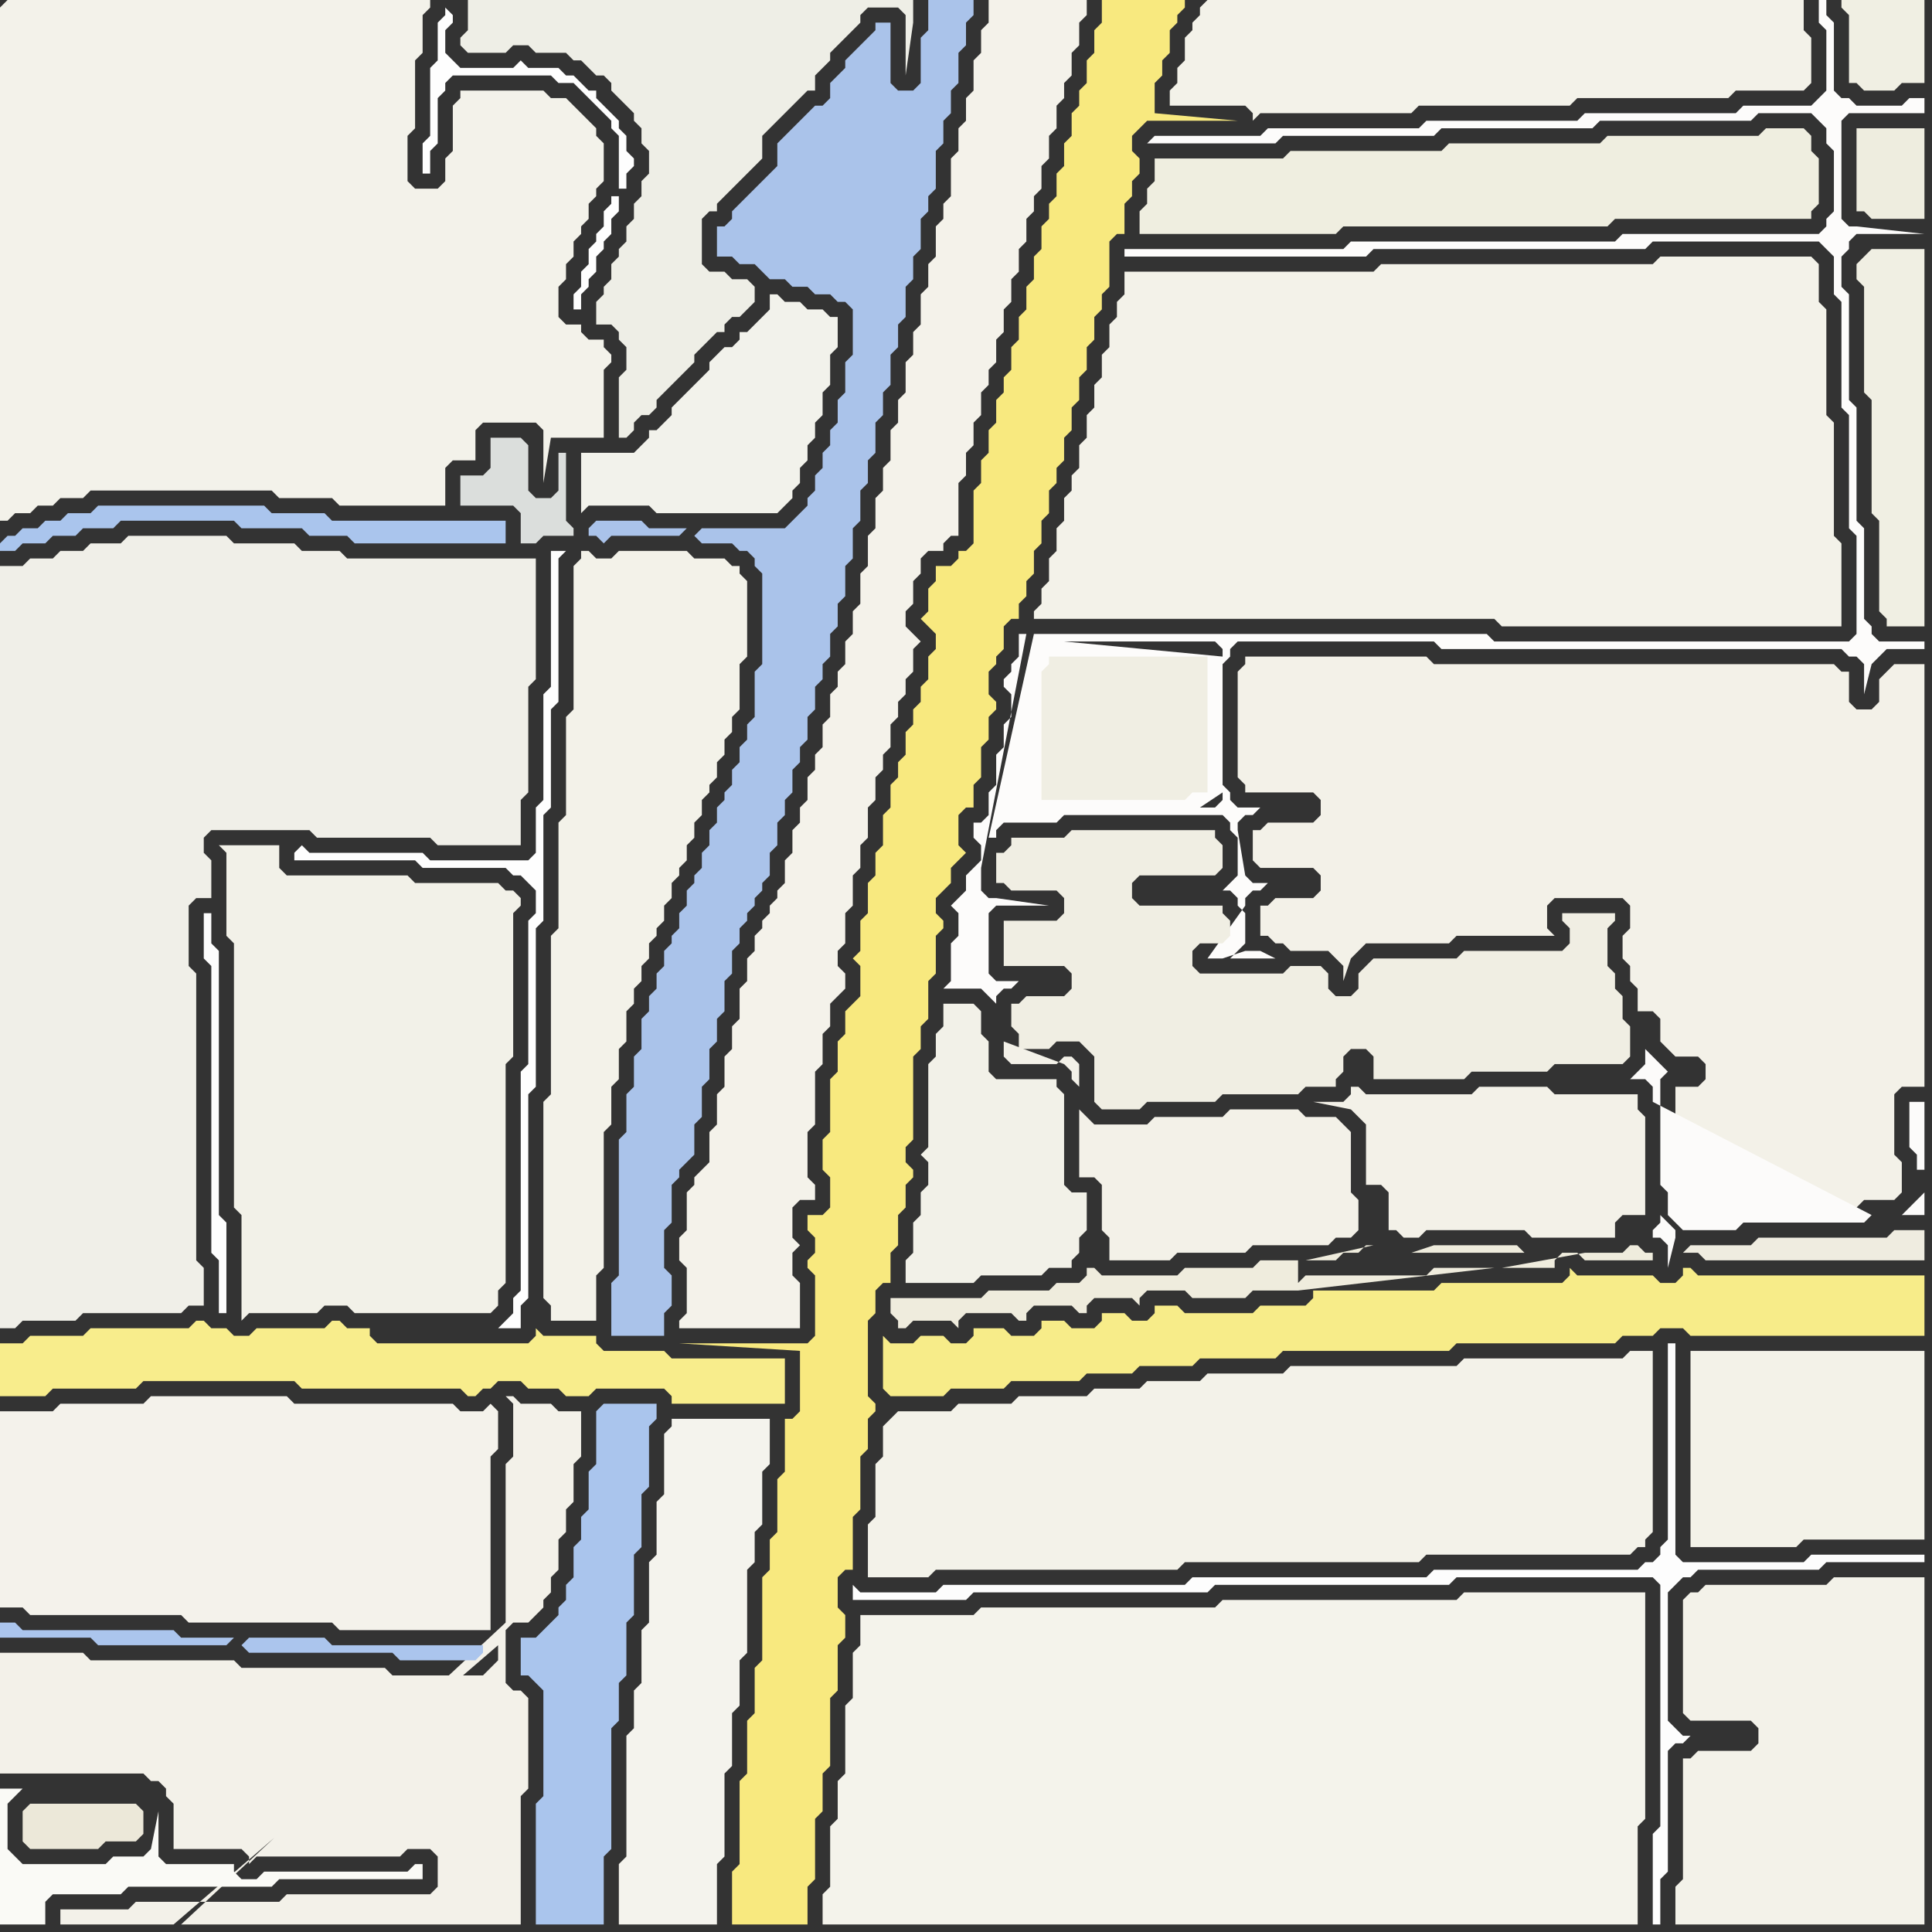 <svg width="256" height="256" xmlns="http://www.w3.org/2000/svg"><rect width="100%" height="100%" fill="#333333" stroke="none"/><script> 
var tempColor;
function hoverPath(evt){
obj = evt.target;
tempColor = obj.getAttribute("fill");
obj.setAttribute("fill","red");
//alert(tempColor);
//obj.setAttribute("stroke","red");}
function recoverPath(evt){
obj = evt.target;
obj.setAttribute("fill", tempColor);
//obj.setAttribute("stroke", tempColor);
}</script><path onmouseover="hoverPath(evt)" onmouseout="recoverPath(evt)" fill="rgb(170,197,237)" d="M  0,72l 0,1 2,0 1,-1 3,0 1,-1 3,0 1,-1 4,0 1,-1 15,0 1,1 8,0 1,1 5,0 1,1 20,0 0,-3 -23,0 -1,-1 -7,0 -1,-1 -22,0 -1,1 -3,0 -1,1 -2,0 -1,1 -2,0 -1,1 -1,0 -1,1Z"/>
<path onmouseover="hoverPath(evt)" onmouseout="recoverPath(evt)" fill="rgb(248,237,140)" d="M  0,180l 0,5 6,0 1,-1 11,0 1,-1 20,0 1,1 21,0 1,1 1,0 1,-1 1,0 1,-1 3,0 1,1 4,0 1,1 3,0 1,-1 9,0 1,1 0,1 15,0 0,-6 -15,0 -1,-1 -8,0 -1,-1 0,-1 -7,0 -1,-1 0,1 -1,1 -20,0 -1,-1 0,-1 -3,0 -1,-1 -1,0 -1,1 -9,0 -1,1 -2,0 -1,-1 -2,0 -1,-1 -1,0 -1,1 -13,0 -1,1 -7,0 -1,1 -3,0Z"/>
<path onmouseover="hoverPath(evt)" onmouseout="recoverPath(evt)" fill="rgb(244,243,237)" d="M  90,188l -1,0 0,1 -1,1 0,8 -1,1 0,7 -1,1 0,8 -1,1 0,7 -1,1 0,5 -1,1 0,16 -1,1 0,8 13,0 0,-8 1,-1 0,-11 1,-1 0,-7 1,-1 0,-6 1,-1 0,-11 1,-1 0,-4 1,-1 0,-7 1,-1 0,-6Z"/>
<path onmouseover="hoverPath(evt)" onmouseout="recoverPath(evt)" fill="rgb(244,243,235)" d="M  114,216l 0,2 -1,1 0,6 -1,1 0,9 -1,1 0,5 -1,1 0,8 -1,1 0,4 108,0 0,-13 1,-1 0,-30 -24,0 -1,1 -31,0 -1,1 -31,0 -1,1 -15,0Z"/>
<path onmouseover="hoverPath(evt)" onmouseout="recoverPath(evt)" fill="rgb(247,236,137)" d="M  117,180l 0,4 1,1 7,0 1,-1 7,0 1,-1 9,0 1,-1 6,0 1,-1 7,0 1,-1 10,0 1,-1 22,0 1,-1 21,0 1,-1 4,0 1,-1 3,0 1,1 31,0 0,-8 -30,0 -1,-1 -1,0 0,1 -1,1 -2,0 -1,-1 -10,0 -1,-1 0,1 -1,1 -16,0 -1,1 -16,0 0,1 -1,1 -6,0 -1,1 -9,0 -1,-1 -3,0 0,1 -1,1 -2,0 -1,-1 -3,0 0,1 -1,1 -3,0 -1,-1 -3,0 0,1 -1,1 -3,0 -1,-1 -4,0 0,1 -1,1 -2,0 -1,-1 -3,0 -1,1 -3,0 -1,-1Z"/>
<path onmouseover="hoverPath(evt)" onmouseout="recoverPath(evt)" fill="rgb(243,242,233)" d="M  118,188l 0,0 -1,1 0,4 -1,1 0,7 -1,1 0,7 8,0 1,-1 32,0 1,-1 31,0 1,-1 27,0 1,-1 1,0 0,-1 1,-1 0,-24 -3,0 -1,1 -21,0 -1,1 -22,0 -1,1 -10,0 -1,1 -7,0 -1,1 -6,0 -1,1 -9,0 -1,1 -7,0 -1,1 -7,0 -1,1Z"/>
<path onmouseover="hoverPath(evt)" onmouseout="recoverPath(evt)" fill="rgb(253,252,251)" d="M  136,84l -1,0 0,3 -1,1 0,1 -1,1 0,1 1,1 0,3 -1,1 0,3 -1,1 0,4 -1,1 0,3 -1,1 -1,0 0,2 1,1 0,2 -1,1 -1,1 0,2 -1,1 -1,1 1,1 0,3 -1,1 0,5 -1,1 5,0 1,1 1,1 0,-1 1,-1 1,0 1,-1 -3,0 -1,-1 0,-8 1,-1 7,0 -7,-1 -1,0 -1,-1 0,-3 6,-31 -5,27 1,0 0,-1 1,-1 7,0 1,-1 21,0 1,1 0,1 1,1 0,5 -1,1 -1,1 1,0 1,1 0,1 1,1 0,4 -2,2 6,0 -2,-1 -2,0 -3,1 -2,0 5,-7 0,-1 1,-1 1,0 1,-1 -2,0 -1,-1 -1,-6 0,-1 1,-1 1,0 1,-1 -3,0 -1,-1 0,-1 -1,-1 0,-16 1,-1 0,-1 1,-1 26,0 1,1 53,0 1,1 1,0 1,1 0,4 1,-4 0,0 1,-1 1,-1 5,0 0,-1 -6,0 -1,-1 0,-1 -1,-1 0,-12 -1,-1 0,-15 -1,-1 0,-14 -1,-1 0,-4 1,-1 0,-1 1,-1 9,0 -9,-1 -1,0 -1,-1 0,-13 1,-1 10,0 0,-2 -2,0 -1,1 -6,0 -1,-1 -1,0 -1,-1 0,-9 -1,-1 0,-2 -1,0 0,3 1,1 0,8 -1,1 -1,1 -9,0 -1,1 -20,0 -1,1 -20,0 -1,1 -20,0 -1,1 -14,0 -1,1 17,0 1,-1 20,0 1,-1 20,0 1,-1 20,0 1,-1 7,0 1,1 1,1 0,2 1,1 0,8 -1,1 0,1 -1,1 -26,0 -1,1 -35,0 -1,1 -29,0 0,1 32,0 1,-1 36,0 1,-1 22,0 1,1 1,1 0,5 1,1 0,14 1,1 0,15 1,1 0,13 -1,1 -47,0 -1,-1 -60,0 -6,27 5,-27 5,1 20,0 1,1 0,1 -21,-2 -5,-1 26,21 0,1 -1,1 -2,0 3,-2 -26,-21Z"/>
<path onmouseover="hoverPath(evt)" onmouseout="recoverPath(evt)" fill="rgb(239,238,224)" d="M  153,24l -1,1 0,2 -1,1 0,3 26,0 1,-1 35,0 1,-1 26,0 0,-1 1,-1 0,-6 -1,-1 0,-2 -1,-1 -5,0 -1,1 -20,0 -1,1 -20,0 -1,1 -20,0 -1,1 -17,0Z"/>
<path onmouseover="hoverPath(evt)" onmouseout="recoverPath(evt)" fill="rgb(243,242,232)" d="M  225,179l -1,0 0,26 14,0 1,-1 16,0 0,-25Z"/>
<path onmouseover="hoverPath(evt)" onmouseout="recoverPath(evt)" fill="rgb(243,242,234)" d="M  0,1l 0,68 1,0 1,-1 2,0 1,-1 2,0 1,-1 3,0 1,-1 24,0 1,1 7,0 1,1 14,0 0,-5 1,-1 3,0 0,-4 1,-1 7,0 1,1 0,7 1,-6 7,0 0,-9 1,-1 0,-1 -1,-1 0,-1 -2,0 -1,-1 0,-1 -2,0 -1,-1 0,-4 1,-1 0,-2 1,-1 0,-2 1,-1 0,-1 1,-1 0,-2 1,-1 0,-1 1,-1 0,-5 -1,-1 0,-1 -1,-1 -1,-1 -1,-1 -1,-1 -2,0 -1,-1 -11,0 0,1 -1,1 0,6 -1,1 0,3 -1,1 -3,0 -1,-1 0,-6 1,-1 0,-9 1,-1 0,-5 1,-1 0,-1 -56,0 -1,1Z"/>
<path onmouseover="hoverPath(evt)" onmouseout="recoverPath(evt)" fill="rgb(240,239,232)" d="M  40,110l 1,0 1,1 15,0 1,1 11,0 0,-6 1,-1 0,-14 1,-1 0,-16 -25,0 -1,-1 -5,0 -1,-1 -8,0 -1,-1 -13,0 -1,1 -4,0 -1,1 -3,0 -1,1 -3,0 -1,1 -3,0 0,101 2,0 1,-1 7,0 1,-1 13,0 1,-1 2,0 0,-5 -1,-1 0,-38 -1,-1 0,-8 1,-1 2,0 0,-5 -1,-1 0,-2 1,-1Z"/>
<path onmouseover="hoverPath(evt)" onmouseout="recoverPath(evt)" fill="rgb(254,254,254)" d="M  39,113l 0,1 16,0 1,1 11,0 1,1 1,0 1,1 1,1 0,3 -1,1 0,19 -1,1 0,29 -1,1 0,2 -1,1 -1,1 3,0 0,-3 1,-1 0,-27 1,-1 0,-21 1,-1 0,-14 1,-1 0,-13 1,-1 0,-19 1,-1 -2,0 0,18 -1,1 0,14 -1,1 0,6 -1,1 -13,0 -1,-1 -15,0 -1,-1 -1,1Z"/>
<path onmouseover="hoverPath(evt)" onmouseout="recoverPath(evt)" fill="rgb(254,254,254)" d="M  59,1l 0,1 -1,1 0,5 -1,1 0,9 -1,1 0,4 1,0 0,-3 1,-1 0,-6 1,-1 0,-1 1,-1 13,0 1,1 2,0 1,1 1,1 1,1 1,1 1,1 0,1 1,1 0,7 1,0 0,-2 1,-1 0,-1 -1,-1 0,-2 -1,-1 0,-1 -1,-1 -1,-1 -1,-1 0,-1 -1,0 -1,-1 -1,-1 -1,0 -1,-1 -4,0 -1,-1 -1,1 -7,0 -1,-1 -1,-1 0,-3 1,-1 0,-1 -1,-1 23,25 -1,0 0,1 -1,1 0,2 -1,1 0,1 -1,1 0,2 -1,1 0,2 -1,1 0,2 1,0 0,-2 1,-1 0,-1 1,-1 0,-2 1,-1 0,-1 1,-1 0,-2 1,-1 0,-2 -23,-25Z"/>
<path onmouseover="hoverPath(evt)" onmouseout="recoverPath(evt)" fill="rgb(238,238,230)" d="M  63,0l -1,0 0,4 -1,1 0,1 1,1 5,0 1,-1 2,0 1,1 4,0 1,1 1,0 1,1 1,1 1,0 1,1 0,1 1,1 1,1 1,1 0,1 1,1 0,2 1,1 0,3 -1,1 0,2 -1,1 0,2 -1,1 0,2 -1,1 0,1 -1,1 0,2 -1,1 0,1 -1,1 0,3 2,0 1,1 0,1 1,1 0,3 -1,1 0,8 1,0 1,-1 0,-1 1,-1 1,0 1,-1 0,-1 1,-1 1,-1 1,-1 1,-1 1,-1 0,-1 1,-1 1,-1 1,-1 1,0 0,-1 1,-1 1,0 1,-1 1,-1 0,-2 -1,-1 -2,0 -1,-1 -2,0 -1,-1 0,-6 1,-1 1,0 0,-1 1,-1 1,-1 1,-1 1,-1 1,-1 1,-1 0,-3 1,-1 1,-1 1,-1 1,-1 1,-1 1,-1 1,0 0,-2 1,-1 1,-1 0,-1 1,-1 1,-1 1,-1 1,-1 0,-1 1,-1 4,0 1,1 0,8 1,-7 0,-3Z"/>
<path onmouseover="hoverPath(evt)" onmouseout="recoverPath(evt)" fill="rgb(242,242,235)" d="M  82,60l -5,0 0,8 1,-1 8,0 1,1 16,0 1,-1 1,-1 0,-1 1,-1 0,-2 1,-1 0,-2 1,-1 0,-2 1,-1 0,-3 1,-1 0,-4 1,-1 0,-4 -1,0 -1,-1 -2,0 -1,-1 -2,0 -1,-1 -1,0 0,2 -2,2 -1,1 -1,0 0,1 -1,1 -1,0 -1,1 -1,1 0,1 -5,5 0,1 -1,1 -1,1 -1,0 0,1 -1,1 -1,1Z"/>
<path onmouseover="hoverPath(evt)" onmouseout="recoverPath(evt)" fill="rgb(248,233,127)" d="M  148,0l -2,0 0,3 -1,1 0,3 -1,1 0,3 -1,1 0,2 -1,1 0,3 -1,1 0,3 -1,1 0,3 -1,1 0,2 -1,1 0,3 -1,1 0,3 -1,1 0,3 -1,1 0,3 -1,1 0,3 -1,1 0,2 -1,1 0,3 -1,1 0,3 -1,1 0,3 -1,1 0,7 -1,1 -1,0 0,1 -1,1 -2,0 0,2 -1,1 0,3 -1,1 1,1 0,0 1,1 0,2 -1,1 0,3 -1,1 0,2 -1,1 0,2 -1,1 0,3 -1,1 0,2 -1,1 0,3 -1,1 0,4 -1,1 0,3 -1,1 0,4 -1,1 0,4 -1,1 1,1 0,4 -2,2 0,3 -1,1 0,4 -1,1 0,7 -1,1 0,4 1,1 0,4 -1,1 -2,0 0,2 1,1 0,2 -1,1 0,1 1,1 0,8 -1,1 -17,0 16,1 0,8 -1,1 -1,0 0,7 -1,1 0,7 -1,1 0,4 -1,1 0,11 -1,1 0,6 -1,1 0,7 -1,1 0,11 -1,1 0,7 10,0 0,-5 1,-1 0,-8 1,-1 0,-5 1,-1 0,-9 1,-1 0,-6 1,-1 0,-3 -1,-1 0,-4 1,-1 1,0 0,-7 1,-1 0,-7 1,-1 0,-4 1,-1 0,-1 -1,-1 0,-10 1,-1 0,-3 1,-1 1,0 0,-4 1,-1 0,-4 1,-1 0,-3 1,-1 0,-1 -1,-1 0,-2 1,-1 0,-11 1,-1 0,-3 1,-1 0,-5 1,-1 0,-5 1,-1 0,-1 -1,-1 0,-2 1,-1 1,-1 0,-2 1,-1 1,-1 -1,-1 0,-4 1,-1 1,0 0,-3 1,-1 0,-4 1,-1 0,-3 1,-1 0,-1 -1,-1 0,-3 1,-1 0,-1 1,-1 0,-3 1,-1 1,0 0,-2 1,-1 0,-2 1,-1 0,-3 1,-1 0,-3 1,-1 0,-3 1,-1 0,-2 1,-1 0,-3 1,-1 0,-3 1,-1 0,-3 1,-1 0,-3 1,-1 0,-3 1,-1 0,-2 1,-1 0,-6 1,-1 1,0 0,-4 1,-1 0,-2 1,-1 0,-2 -1,-1 0,-2 1,-1 1,-1 12,0 -11,-1 0,-4 1,-1 0,-2 1,-1 0,-3 1,-1 0,-1 1,-1 0,-1Z"/>
<path onmouseover="hoverPath(evt)" onmouseout="recoverPath(evt)" fill="rgb(243,242,233)" d="M  159,1l 0,1 -1,1 0,1 -1,1 0,3 -1,1 0,2 -1,1 0,2 10,0 1,1 0,1 1,-1 20,0 1,-1 20,0 1,-1 20,0 1,-1 9,0 1,-1 0,-6 -1,-1 0,-4 -79,0 -1,1Z"/>
<path onmouseover="hoverPath(evt)" onmouseout="recoverPath(evt)" fill="rgb(243,241,232)" d="M  168,120l -1,0 0,4 1,0 1,1 1,0 1,1 5,0 1,1 1,1 0,2 1,-3 0,0 1,-1 1,-1 11,0 1,-1 13,0 -1,-1 0,-3 1,-1 9,0 1,1 0,3 -1,1 0,3 1,1 0,2 1,1 0,3 2,0 1,1 0,3 1,1 1,1 3,0 1,1 0,2 -1,1 -3,0 0,12 1,1 0,3 1,1 5,0 1,-1 16,0 1,-1 4,0 1,-1 0,-4 -1,-1 0,-8 1,-1 3,0 0,-56 -4,0 -1,1 0,0 -1,1 0,3 -1,1 -2,0 -1,-1 0,-4 -1,0 -1,-1 -53,0 -1,-1 -24,0 0,1 -1,1 0,14 1,1 0,1 9,0 1,1 0,2 -1,1 -6,0 -1,1 -1,0 0,4 1,1 7,0 1,1 0,2 -1,1 -5,0 -1,1Z"/>
<path onmouseover="hoverPath(evt)" onmouseout="recoverPath(evt)" fill="rgb(240,239,227)" d="M  246,0l -2,0 0,1 1,1 0,9 1,0 1,1 4,0 1,-1 3,0 0,-11Z"/>
<path onmouseover="hoverPath(evt)" onmouseout="recoverPath(evt)" fill="rgb(236,232,217)" d="M  3,242l 0,2 1,1 9,0 1,-1 4,0 1,-1 0,-3 -1,-1 -14,0 -1,1Z"/>
<path onmouseover="hoverPath(evt)" onmouseout="recoverPath(evt)" fill="rgb(243,241,233)" d="M  24,255l 45,0 0,-17 1,-1 0,-12 -1,-1 -1,0 -1,-1 0,-7 1,-1 2,0 1,-1 1,-1 0,-1 1,-1 0,-2 1,-1 0,-4 1,-1 0,-3 1,-1 0,-5 1,-1 0,-6 -3,0 -1,-1 -4,0 -1,-1 -1,0 1,1 0,7 -1,1 0,21 -43,40 42,-37 0,2 -1,1 -1,1 -12,0 -1,-1 -19,0 -1,-1 -19,0 -1,-1 -11,0 0,16 19,0 1,1 1,0 1,1 0,1 1,1 0,6 9,0 1,1 0,1 1,-1 19,0 1,-1 3,0 1,1 0,4 -1,1 -19,0 -1,1 -19,0 -1,1 -9,0 0,2 15,0 43,-37 -42,37Z"/>
<path onmouseover="hoverPath(evt)" onmouseout="recoverPath(evt)" fill="rgb(253,253,253)" d="M  28,122l 0,-1 -1,0 0,6 1,1 0,38 1,1 0,7 1,0 0,-12 -1,-1 0,-35 -1,-1Z"/>
<path onmouseover="hoverPath(evt)" onmouseout="recoverPath(evt)" fill="rgb(242,241,232)" d="M  30,118l 0,6 1,1 0,35 1,1 0,14 1,-1 9,0 1,-1 3,0 1,1 18,0 1,-1 0,-2 1,-1 0,-29 1,-1 0,-19 1,-1 0,-1 -1,-1 -1,0 -1,-1 -11,0 -1,-1 -16,0 -1,-1 0,-3 -8,0 1,1Z"/>
<path onmouseover="hoverPath(evt)" onmouseout="recoverPath(evt)" fill="rgb(171,197,237)" d="M  32,218l 0,0 1,1 19,0 1,1 10,0 1,-1 0,-1 -20,0 -1,-1 -10,0 -1,1 -1,-1 -7,0 -1,-1 -20,0 -1,-1 -2,0 0,2 12,0 1,1 17,0 1,-1 1,1Z"/>
<path onmouseover="hoverPath(evt)" onmouseout="recoverPath(evt)" fill="rgb(219,222,220)" d="M  69,58l -4,0 0,4 -1,1 -3,0 0,4 7,0 1,1 0,4 2,0 1,-1 4,0 0,-1 -1,-1 0,-9 -1,0 0,5 -1,1 -2,0 -1,-1 0,-6 -1,-1Z"/>
<path onmouseover="hoverPath(evt)" onmouseout="recoverPath(evt)" fill="rgb(170,197,237)" d="M  80,186l 0,0 -1,1 0,7 -1,1 0,5 -1,1 0,3 -1,1 0,4 -1,1 0,2 -1,1 0,1 -1,1 -1,1 -1,1 -2,0 0,5 1,0 1,1 1,1 0,14 -1,1 0,16 9,0 0,-9 1,-1 0,-16 1,-1 0,-5 1,-1 0,-7 1,-1 0,-8 1,-1 0,-7 1,-1 0,-8 1,-1 0,-2Z"/>
<path onmouseover="hoverPath(evt)" onmouseout="recoverPath(evt)" fill="rgb(242,241,232)" d="M  123,170l 6,0 1,-1 8,0 1,-1 3,0 0,-1 1,-1 0,-2 1,-1 0,-5 -2,0 -1,-1 0,-12 -1,-1 0,-1 -8,0 -1,-1 0,-4 -1,-1 0,-3 -1,-1 -4,0 0,3 -1,1 0,3 -1,1 0,11 -1,1 1,1 0,3 -1,1 0,3 -1,1 0,4 -1,1 0,3Z"/>
<path onmouseover="hoverPath(evt)" onmouseout="recoverPath(evt)" fill="rgb(240,238,227)" d="M  142,106l 15,0 1,-1 2,0 0,-18 -21,0 0,1 -1,1 0,17Z"/>
<path onmouseover="hoverPath(evt)" onmouseout="recoverPath(evt)" fill="rgb(240,238,227)" d="M  158,128l 0,-2 1,-1 3,0 1,-1 0,-2 -1,-1 0,-1 -11,0 -1,-1 0,-2 1,-1 10,0 1,-1 0,-3 -1,-1 0,-1 -19,0 -1,1 -7,0 0,1 -1,1 -1,0 0,4 1,0 1,1 6,0 1,1 0,2 -1,1 -7,0 0,6 8,0 1,1 0,2 -1,1 -5,0 -1,1 -1,0 0,3 1,1 0,2 4,0 1,-1 3,0 1,1 1,1 0,6 1,1 5,0 1,-1 9,0 1,-1 10,0 1,-1 4,0 0,-1 1,-1 0,-2 1,-1 2,0 1,1 0,3 12,0 1,-1 10,0 1,-1 9,0 1,-1 0,-4 -1,-1 0,-3 -1,-1 0,-2 -1,-1 0,-5 1,-1 0,-1 -7,0 0,1 1,1 0,2 -1,1 -13,0 -1,1 -11,0 -1,1 -1,1 0,2 -1,1 -2,0 -1,-1 0,-2 -1,-1 -4,0 -1,1 -11,0 -1,-1Z"/>
<path onmouseover="hoverPath(evt)" onmouseout="recoverPath(evt)" fill="rgb(243,241,232)" d="M  157,148l -4,0 -1,1 -7,0 -1,-1 -1,-1 0,9 2,0 1,1 0,6 1,1 0,3 8,0 1,-1 9,0 1,-1 10,0 1,-1 2,0 1,-1 0,-4 -1,-1 0,-8 -1,-1 -1,-1 -4,0 -1,-1 -9,0 -1,1 -5,0 -14,-4 0,-3 -1,-1 -1,0 -1,1 -6,0 -1,-1 0,-2 8,3 1,1 0,1 1,1 14,4Z"/>
<path onmouseover="hoverPath(evt)" onmouseout="recoverPath(evt)" fill="rgb(243,242,233)" d="M  224,233l -1,0 0,16 -1,1 0,5 33,0 0,-46 -12,0 -1,1 -16,0 -1,1 -1,0 -1,1 0,15 1,1 8,0 1,1 0,2 -1,1 -7,0 -1,1Z"/>
<path onmouseover="hoverPath(evt)" onmouseout="recoverPath(evt)" fill="rgb(239,236,224)" d="M  239,167l 16,0 0,-4 -4,0 -1,1 -17,0 -1,1 -8,0 -1,1 2,0 1,1Z"/>
<path onmouseover="hoverPath(evt)" onmouseout="recoverPath(evt)" fill="rgb(244,242,235)" d="M  0,199l 0,14 3,0 1,1 20,0 1,1 19,0 1,1 20,0 0,-23 1,-1 0,-5 -1,-1 -1,1 -3,0 -1,-1 -21,0 -1,-1 -18,0 -1,1 -11,0 -1,1 -7,0Z"/>
<path onmouseover="hoverPath(evt)" onmouseout="recoverPath(evt)" fill="rgb(250,250,246)" d="M  0,251l 0,4 6,0 0,-3 1,-1 9,0 1,-1 19,0 1,-1 19,0 0,-2 -1,0 -1,1 -19,0 -1,1 -2,0 -1,-1 0,-1 -9,0 -1,-1 0,-6 -1,5 0,0 -1,1 -4,0 -1,1 -11,0 -1,-1 -1,-1 0,-6 1,-1 1,-1 -3,0Z"/>
<path onmouseover="hoverPath(evt)" onmouseout="recoverPath(evt)" fill="rgb(243,242,233)" d="M  79,74l 0,0 -1,-1 -1,0 0,1 -1,1 0,19 -1,1 0,13 -1,1 0,14 -1,1 0,21 -1,1 0,26 1,1 0,2 6,0 0,-6 1,-1 0,-18 1,-1 0,-5 1,-1 0,-4 1,-1 0,-4 1,-1 0,-2 1,-1 0,-2 1,-1 0,-2 1,-1 0,-1 1,-1 0,-2 1,-1 0,-2 1,-1 0,-1 1,-1 0,-2 1,-1 0,-2 1,-1 0,-2 1,-1 0,-1 1,-1 0,-2 1,-1 0,-2 1,-1 0,-2 1,-1 0,-6 1,-1 0,-10 -1,-1 0,-1 -1,0 -1,-1 -4,0 -1,-1 -9,0 -1,1Z"/>
<path onmouseover="hoverPath(evt)" onmouseout="recoverPath(evt)" fill="rgb(170,195,234)" d="M  92,71l 0,0 1,1 4,0 1,1 1,0 1,1 0,1 1,1 0,12 -1,1 0,6 -1,1 0,2 -1,1 0,2 -1,1 0,2 -1,1 0,1 -1,1 0,2 -1,1 0,2 -1,1 0,2 -1,1 0,1 -1,1 0,2 -1,1 0,2 -1,1 0,1 -1,1 0,2 -1,1 0,2 -1,1 0,2 -1,1 0,4 -1,1 0,4 -1,1 0,5 -1,1 0,18 -1,1 0,7 7,0 0,-3 1,-1 0,-4 -1,-1 0,-5 1,-1 0,-5 1,-1 0,-1 1,-1 1,-1 0,-4 1,-1 0,-4 1,-1 0,-4 1,-1 0,-3 1,-1 0,-4 1,-1 0,-3 1,-1 0,-2 1,-1 0,-1 1,-1 0,-1 1,-1 0,-1 1,-1 0,-3 1,-1 0,-3 1,-1 0,-2 1,-1 0,-3 1,-1 0,-2 1,-1 0,-3 1,-1 0,-3 1,-1 0,-2 1,-1 0,-3 1,-1 0,-3 1,-1 0,-4 1,-1 0,-4 1,-1 0,-4 1,-1 0,-3 1,-1 0,-4 1,-1 0,-3 1,-1 0,-4 1,-1 0,-3 1,-1 0,-4 1,-1 0,-3 1,-1 0,-4 1,-1 0,-2 1,-1 0,-5 1,-1 0,-3 1,-1 0,-3 1,-1 0,-4 1,-1 0,-3 1,-1 0,-2 -6,0 0,4 -1,1 0,6 -1,1 -2,0 -1,-1 0,-8 -2,0 0,1 -1,1 -1,1 -1,1 -1,1 0,1 -1,1 -1,1 0,2 -1,1 -1,0 -1,1 -1,1 -1,1 -1,1 -1,1 0,3 -1,1 -1,1 -1,1 -1,1 -1,1 -1,1 0,1 -1,1 -1,0 0,4 2,0 1,1 2,0 1,1 1,1 2,0 1,1 2,0 1,1 2,0 1,1 1,0 1,1 0,6 -1,1 0,4 -1,1 0,3 -1,1 0,2 -1,1 0,2 -1,1 0,2 -1,1 0,1 -1,1 -1,1 -1,1 -11,0 -1,1 -1,-1 -5,0 -1,-1 -6,0 -1,1 0,1 1,0 1,1 1,-1 9,0 1,-1 1,1Z"/>
<path onmouseover="hoverPath(evt)" onmouseout="recoverPath(evt)" fill="rgb(253,253,253)" d="M  114,211l 0,0 -1,-1 0,2 15,0 1,-1 31,0 1,-1 31,0 1,-1 26,0 1,1 0,32 -1,1 0,12 1,0 0,-6 1,-1 0,-16 1,-1 1,0 1,-1 -1,0 -1,-1 0,0 -1,-1 0,-17 2,-2 1,0 1,-1 16,0 1,-1 13,0 0,-1 -15,0 -1,1 -16,0 -1,-1 0,-28 -1,0 0,26 -1,1 0,1 -1,1 -1,0 -1,1 -27,0 -1,1 -31,0 -1,1 -32,0 -1,1Z"/>
<path onmouseover="hoverPath(evt)" onmouseout="recoverPath(evt)" fill="rgb(244,242,234)" d="M  128,15l 0,1 -1,1 0,3 -1,1 0,5 -1,1 0,2 -1,1 0,4 -1,1 0,3 -1,1 0,4 -1,1 0,3 -1,1 0,4 -1,1 0,3 -1,1 0,4 -1,1 0,3 -1,1 0,4 -1,1 0,4 -1,1 0,4 -1,1 0,3 -1,1 0,3 -1,1 0,2 -1,1 0,3 -1,1 0,3 -1,1 0,2 -1,1 0,3 -1,1 0,2 -1,1 0,3 -1,1 0,3 -1,1 0,1 -1,1 0,1 -1,1 0,1 -1,1 0,2 -1,1 0,3 -1,1 0,4 -1,1 0,3 -1,1 0,4 -1,1 0,4 -1,1 0,4 -1,1 -1,1 0,1 -1,1 0,5 -1,1 0,3 1,1 0,6 -1,1 0,1 16,0 0,-6 -1,-1 0,-3 1,-1 -1,-1 0,-4 1,-1 2,0 0,-2 -1,-1 0,-6 1,-1 0,-7 1,-1 0,-4 1,-1 0,-3 1,-1 1,-1 0,-2 -1,-1 0,-2 1,-1 0,-4 1,-1 0,-4 1,-1 0,-3 1,-1 0,-4 1,-1 0,-3 1,-1 0,-2 1,-1 0,-3 1,-1 0,-2 1,-1 0,-2 1,-1 0,-3 1,-1 -1,-1 -1,-1 0,-2 1,-1 0,-3 1,-1 0,-2 1,-1 2,0 0,-1 1,-1 1,0 0,-7 1,-1 0,-3 1,-1 0,-3 1,-1 0,-3 1,-1 0,-2 1,-1 0,-3 1,-1 0,-3 1,-1 0,-3 1,-1 0,-3 1,-1 0,-3 1,-1 0,-2 1,-1 0,-3 1,-1 0,-3 1,-1 0,-3 1,-1 0,-2 1,-1 0,-3 1,-1 0,-3 1,-1 0,-2 -13,0 0,3 -1,1 0,3 -1,1 0,4 -1,1Z"/>
<path onmouseover="hoverPath(evt)" onmouseout="recoverPath(evt)" fill="rgb(243,242,233)" d="M  149,39l 0,0 -1,1 0,2 -1,1 0,3 -1,1 0,3 -1,1 0,3 -1,1 0,3 -1,1 0,3 -1,1 0,2 -1,1 0,3 -1,1 0,3 -1,1 0,3 -1,1 0,2 -1,1 0,1 61,0 1,1 45,0 0,-11 -1,-1 0,-15 -1,-1 0,-14 -1,-1 0,-5 -1,-1 -20,0 -1,1 -36,0 -1,1 -33,0Z"/>
<path onmouseover="hoverPath(evt)" onmouseout="recoverPath(evt)" fill="rgb(243,241,232)" d="M  189,145l -8,0 -1,-1 -1,0 0,1 -1,1 -4,0 5,1 0,0 1,1 1,1 0,8 2,0 1,1 0,5 1,0 1,1 2,0 1,-1 13,0 1,1 11,0 0,-2 1,-1 3,0 0,-13 -1,-1 0,-2 -11,0 -1,-1 -9,0 -1,1 -6,0 -9,-2 0,0 9,2Z"/>
<path onmouseover="hoverPath(evt)" onmouseout="recoverPath(evt)" fill="rgb(239,236,221)" d="M  199,168l 7,0 0,-1 1,-1 2,0 1,1 9,0 0,-1 -1,0 -1,-1 -1,0 -1,1 -5,0 -11,2 -9,0 -1,1 -16,0 -1,1 0,-3 -5,0 -1,1 -9,0 -1,1 -10,0 -1,-1 -1,0 0,1 -1,1 -3,0 -1,1 -8,0 -1,1 -12,0 0,2 1,1 0,1 1,0 1,-1 5,0 1,1 0,-1 1,-1 6,0 1,1 1,0 0,-1 1,-1 5,0 1,1 1,0 0,-1 1,-1 5,0 1,1 0,-1 1,-1 5,0 1,1 7,0 1,-1 6,0 26,-3 1,0 -54,-1 54,1 -26,-1 4,0 1,-1 2,0 1,-1 1,0 -9,2 26,1 -10,-2 -2,0 3,-1 11,0 1,1 -13,0 10,2Z"/>
<path onmouseover="hoverPath(evt)" onmouseout="recoverPath(evt)" fill="rgb(238,237,223)" d="M  246,19l 0,9 1,0 1,1 7,0 0,-12 -9,0Z"/>
<path onmouseover="hoverPath(evt)" onmouseout="recoverPath(evt)" fill="rgb(240,239,227)" d="M  247,34l 0,0 -1,1 0,2 1,1 0,14 1,1 0,15 1,1 0,12 1,1 0,1 5,0 0,-50 -7,0 -1,1Z"/>
<path onmouseover="hoverPath(evt)" onmouseout="recoverPath(evt)" fill="rgb(252,251,250)" d="M  254,159l -1,1 -1,1 3,0 0,-3 -1,1 0,-4 1,0 0,-9 -2,0 0,6 1,1 0,6 -6,2 -1,1 -16,0 -1,1 -7,0 -1,-1 0,0 -1,-1 0,-3 -1,-1 0,-14 1,-1 -1,-1 -1,-1 -1,-1 0,2 -1,1 -1,1 2,0 1,1 0,2 29,15 6,-2 -34,2 0,1 -1,1 0,1 1,0 1,1 0,3 1,-4 0,-1 -2,-2 34,-2Z"/>
</svg>
